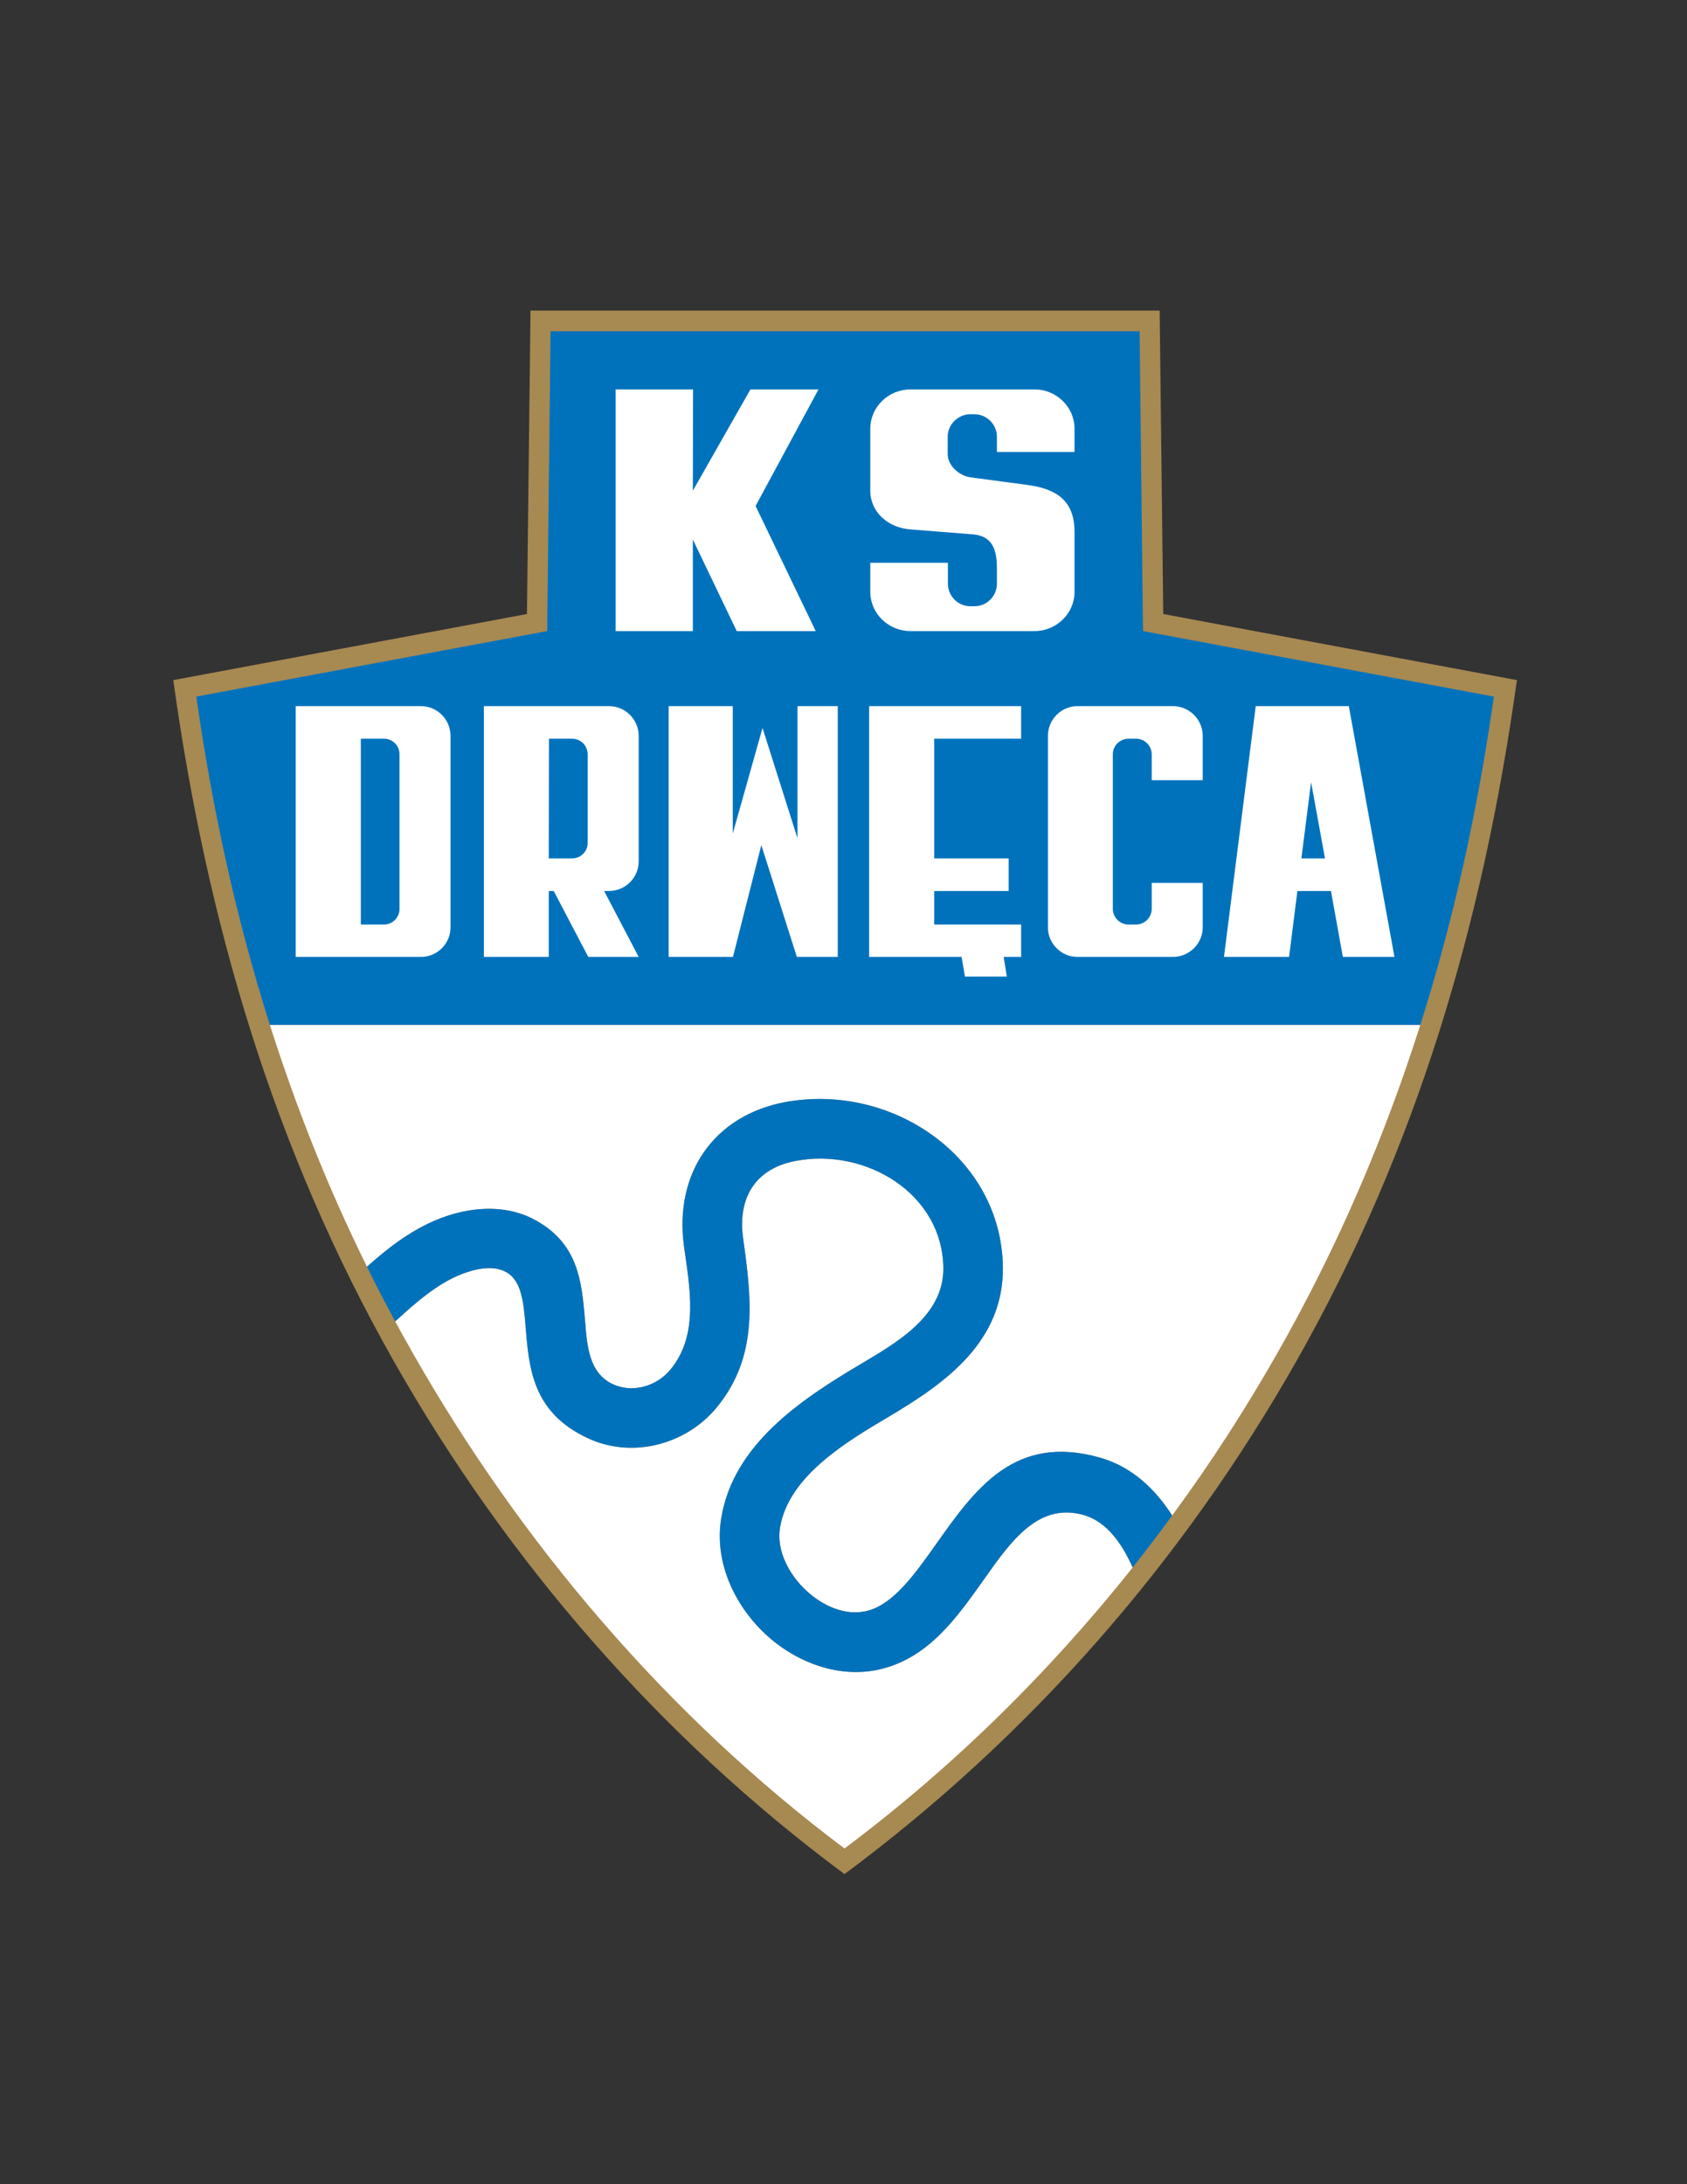 <?xml version="1.0" encoding="iso-8859-1"?>
<!-- Generator: Adobe Illustrator 24.0.1, SVG Export Plug-In . SVG Version: 6.00 Build 0)  -->
<svg version="1.1" id="Layer_1" xmlns="http://www.w3.org/2000/svg" xmlns:xlink="http://www.w3.org/1999/xlink" x="0px" y="0px"
	 viewBox="0 0 612 792" style="enable-background:new 0 0 612 792;" xml:space="preserve">
<rect x="0" y="0" width="612" height="792" fill="#333333" stroke="none"/>
<path style="fill:#A78952;" d="M143.064,493.936c-43.992-77.472-67.968-159.48-80.208-247.32L191.16,222.64l1.296-110.016h228.24
	l1.296,110.016l128.304,23.976c-12.24,87.84-36.216,169.848-80.208,247.32C428.832,566.512,373.464,629.8,306.36,679.552
	C239.544,630.016,184.104,566.152,143.064,493.936z"/>
<path style="fill:#0072BC;" d="M515.232,371.68c12.24-38.52,20.88-78.192,26.712-119.088l-127.296-23.76l-1.224-108.72H199.728
	l-1.224,108.72l-127.296,23.76C77.04,293.488,85.68,333.16,97.92,371.68H515.232z"/>
<path style="fill:#FFFFFF;" d="M390.888,256.048h34.632c5.904,0,10.8,4.824,10.8,10.8v16.056h-18.504v-9.36
	c0-3.168-2.592-5.688-5.688-5.688h-2.736c-3.096,0-5.688,2.52-5.688,5.688v56.016c0,3.096,2.592,5.688,5.688,5.688h2.736
	c3.096,0,5.688-2.592,5.688-5.688v-9.432h18.504v16.128c0,5.904-4.896,10.728-10.8,10.728h-34.632
	c-5.904,0-10.728-4.824-10.728-10.728v-69.408C380.16,260.872,384.984,256.048,390.888,256.048z"/>
<path style="fill:#FFFFFF;" d="M107.28,256.048h45.432c5.904,0,10.728,4.824,10.728,10.8v69.408c0,5.904-4.824,10.728-10.728,10.728
	H107.28V256.048L107.28,256.048z M130.896,267.856v67.392h8.424c3.096,0,5.616-2.592,5.616-5.688v-56.016
	c0-3.168-2.52-5.688-5.616-5.688H130.896z"/>
<path style="fill:#FFFFFF;" d="M175.536,256.048h45.36c5.976,0,10.8,4.824,10.8,10.8v45.504c0,5.904-4.824,10.728-10.8,10.728
	h-1.728l12.528,23.904h-18.288L200.88,323.08h-1.8v23.904h-23.544V256.048L175.536,256.048z M213.192,273.544
	c0-3.168-2.52-5.688-5.688-5.688h-8.352c0,14.472-0.072,28.944-0.072,43.416h8.424c3.168,0,5.688-2.52,5.688-5.616V273.544z"/>
<polygon style="fill:#FFFFFF;" points="303.912,256.048 303.912,346.984 289.08,346.984 276.192,306.448 265.896,346.984 
	242.568,346.984 242.568,256.048 265.824,256.048 265.824,302.272 276.624,263.968 289.296,303.928 289.296,256.048 "/>
<path style="fill:#FFFFFF;" d="M475.632,283.624l-3.528,27.648h8.568L475.632,283.624L475.632,283.624z M470.664,323.08
	l-3.024,23.904h-23.616l11.52-90.936h33.768l16.56,90.936h-18.72l-4.32-23.904H470.664z"/>
<polygon style="fill:#FFFFFF;" points="370.44,256.048 370.44,267.856 338.904,267.856 338.904,311.272 365.904,311.272 
	365.904,323.08 338.904,323.08 338.904,335.248 370.44,335.248 370.44,346.984 364.104,346.984 365.256,354.112 350.064,354.112 
	348.84,346.984 315.288,346.984 315.288,256.048 "/>
<path style="fill:#FFFFFF;" d="M372.672,175.84l-20.952-2.808c-3.96-0.72-7.848-4.248-7.92-8.28v-6.336
	c0-4.536,3.744-8.208,8.28-8.208h1.44c4.464,0,8.136,3.672,8.136,8.208v5.472h28.152v-8.496c0-7.776-6.552-14.184-14.472-14.184
	h-45.072c-7.992,0-14.544,6.408-14.544,14.184v22.536c0,7.848,6.552,13.464,14.544,14.04l22.752,1.8
	c6.984,0.576,8.64,5.616,8.64,12.168v5.688c0,4.536-3.672,8.208-8.136,8.208h-1.44c-4.536,0-8.208-3.672-8.208-8.208v-7.56H315.72
	v10.584c0,7.776,6.552,14.184,14.544,14.184h45.072c7.92,0,14.472-6.408,14.472-14.184v-14.976v-6.84
	C389.808,181.744,383.544,177.28,372.672,175.84z"/>
<polygon style="fill:#FFFFFF;" points="251.352,228.832 251.352,195.64 267.264,228.832 295.92,228.832 274.104,183.472 
	296.928,141.208 272.232,141.208 251.352,177.928 251.424,141.208 223.344,141.208 223.344,228.832 "/>
<path style="fill:#FFFFFF;" d="M306.36,670.264c39.168-29.304,74.16-63.72,104.544-101.88c-3.6-8.136-9.144-16.56-17.712-19.008
	c-16.416-4.68-26.28,9.216-36.144,23.184c-10.008,14.112-19.944,28.152-37.008,32.544c-15.192,3.888-31.248-2.16-42.48-12.672
	c-11.304-10.656-18.504-26.28-15.912-41.904c4.32-26.64,28.8-42.984,50.184-55.656c13.176-7.848,30.672-17.64,30.384-35.208
	c-0.36-26.928-28.152-43.488-53.424-38.736c-14.544,2.664-21.24,13.176-19.224,27.936c3.024,21.816,5.76,42.767-9.504,61.415
	c-11.232,13.68-30.96,18.793-47.088,11.088c-19.8-9.36-21.096-25.2-22.32-40.608c-0.72-8.424-1.368-16.632-7.344-19.656
	c-4.752-2.448-11.088-0.936-15.768,0.864c-9,3.456-17.352,10.944-23.4,16.488l-0.792,0.648c2.016,3.744,4.104,7.488,6.192,11.16
	C189,559.744,242.28,622.24,306.36,670.264L306.36,670.264z M425.232,549.52c-6.192-9.648-14.688-17.712-26.136-20.952
	c-31.032-8.856-45.36,11.304-59.688,31.608c-7.632,10.728-15.264,21.456-24.696,23.904c-8.136,2.088-16.488-1.944-22.32-7.416
	c-5.976-5.544-10.8-14.256-9.432-22.68c3.096-19.008,24.84-31.608,39.888-40.536c20.52-12.168,41.328-27.216,40.968-54.072
	c-0.576-39.96-40.392-66.816-78.912-59.76c-25.848,4.824-40.32,25.704-36.792,52.128c2.016,14.76,5.616,32.112-4.824,44.784
	c-4.968,6.12-13.824,8.784-21.096,5.328c-8.424-4.032-9.216-13.536-9.936-22.752c-1.224-14.544-2.376-28.656-19.08-37.224
	c-10.368-5.256-22.824-4.176-33.336-0.144c-10.8,4.104-19.728,11.376-26.712,17.568c-14.112-28.512-25.704-57.744-35.208-87.624
	h417.312c-12.96,40.752-29.88,80.352-51.624,118.584C451.944,510.784,439.2,530.584,425.232,549.52z"/>
<path style="fill:#0072BC;" d="M410.904,568.384c4.896-6.192,9.648-12.456,14.328-18.864c-6.192-9.648-14.688-17.712-26.136-20.952
	c-31.032-8.856-45.36,11.304-59.688,31.608c-7.632,10.728-15.264,21.456-24.696,23.904c-8.136,2.088-16.488-1.944-22.32-7.416
	c-5.976-5.544-10.8-14.256-9.432-22.68c3.096-19.008,24.84-31.608,39.888-40.536c20.52-12.168,41.328-27.216,40.968-54.072
	c-0.576-39.96-40.392-66.816-78.912-59.76c-25.848,4.824-40.32,25.704-36.792,52.128c2.016,14.76,5.616,32.112-4.824,44.784
	c-4.968,6.12-13.824,8.784-21.096,5.328c-8.424-4.032-9.216-13.536-9.936-22.752c-1.224-14.544-2.376-28.656-19.08-37.224
	c-10.368-5.256-22.824-4.176-33.336-0.144c-10.8,4.104-19.728,11.376-26.712,17.568c3.24,6.696,6.696,13.248,10.224,19.8
	l0.792-0.648c6.048-5.544,14.4-13.032,23.4-16.488c4.68-1.8,11.016-3.312,15.768-0.864c5.976,3.024,6.624,11.232,7.344,19.656
	c1.224,15.408,2.52,31.248,22.32,40.608c16.128,7.704,35.856,2.592,47.088-11.088c15.264-18.648,12.528-39.6,9.504-61.415
	c-2.016-14.76,4.68-25.273,19.224-27.936c25.272-4.752,53.064,11.808,53.424,38.736c0.288,17.568-17.208,27.36-30.384,35.208
	c-21.384,12.672-45.864,29.016-50.184,55.656c-2.592,15.624,4.608,31.248,15.912,41.904c11.232,10.512,27.288,16.56,42.48,12.672
	c17.064-4.392,27-18.432,37.008-32.544c9.864-13.968,19.728-27.864,36.144-23.184C401.76,551.824,407.304,560.248,410.904,568.384z"
	/>
</svg>
